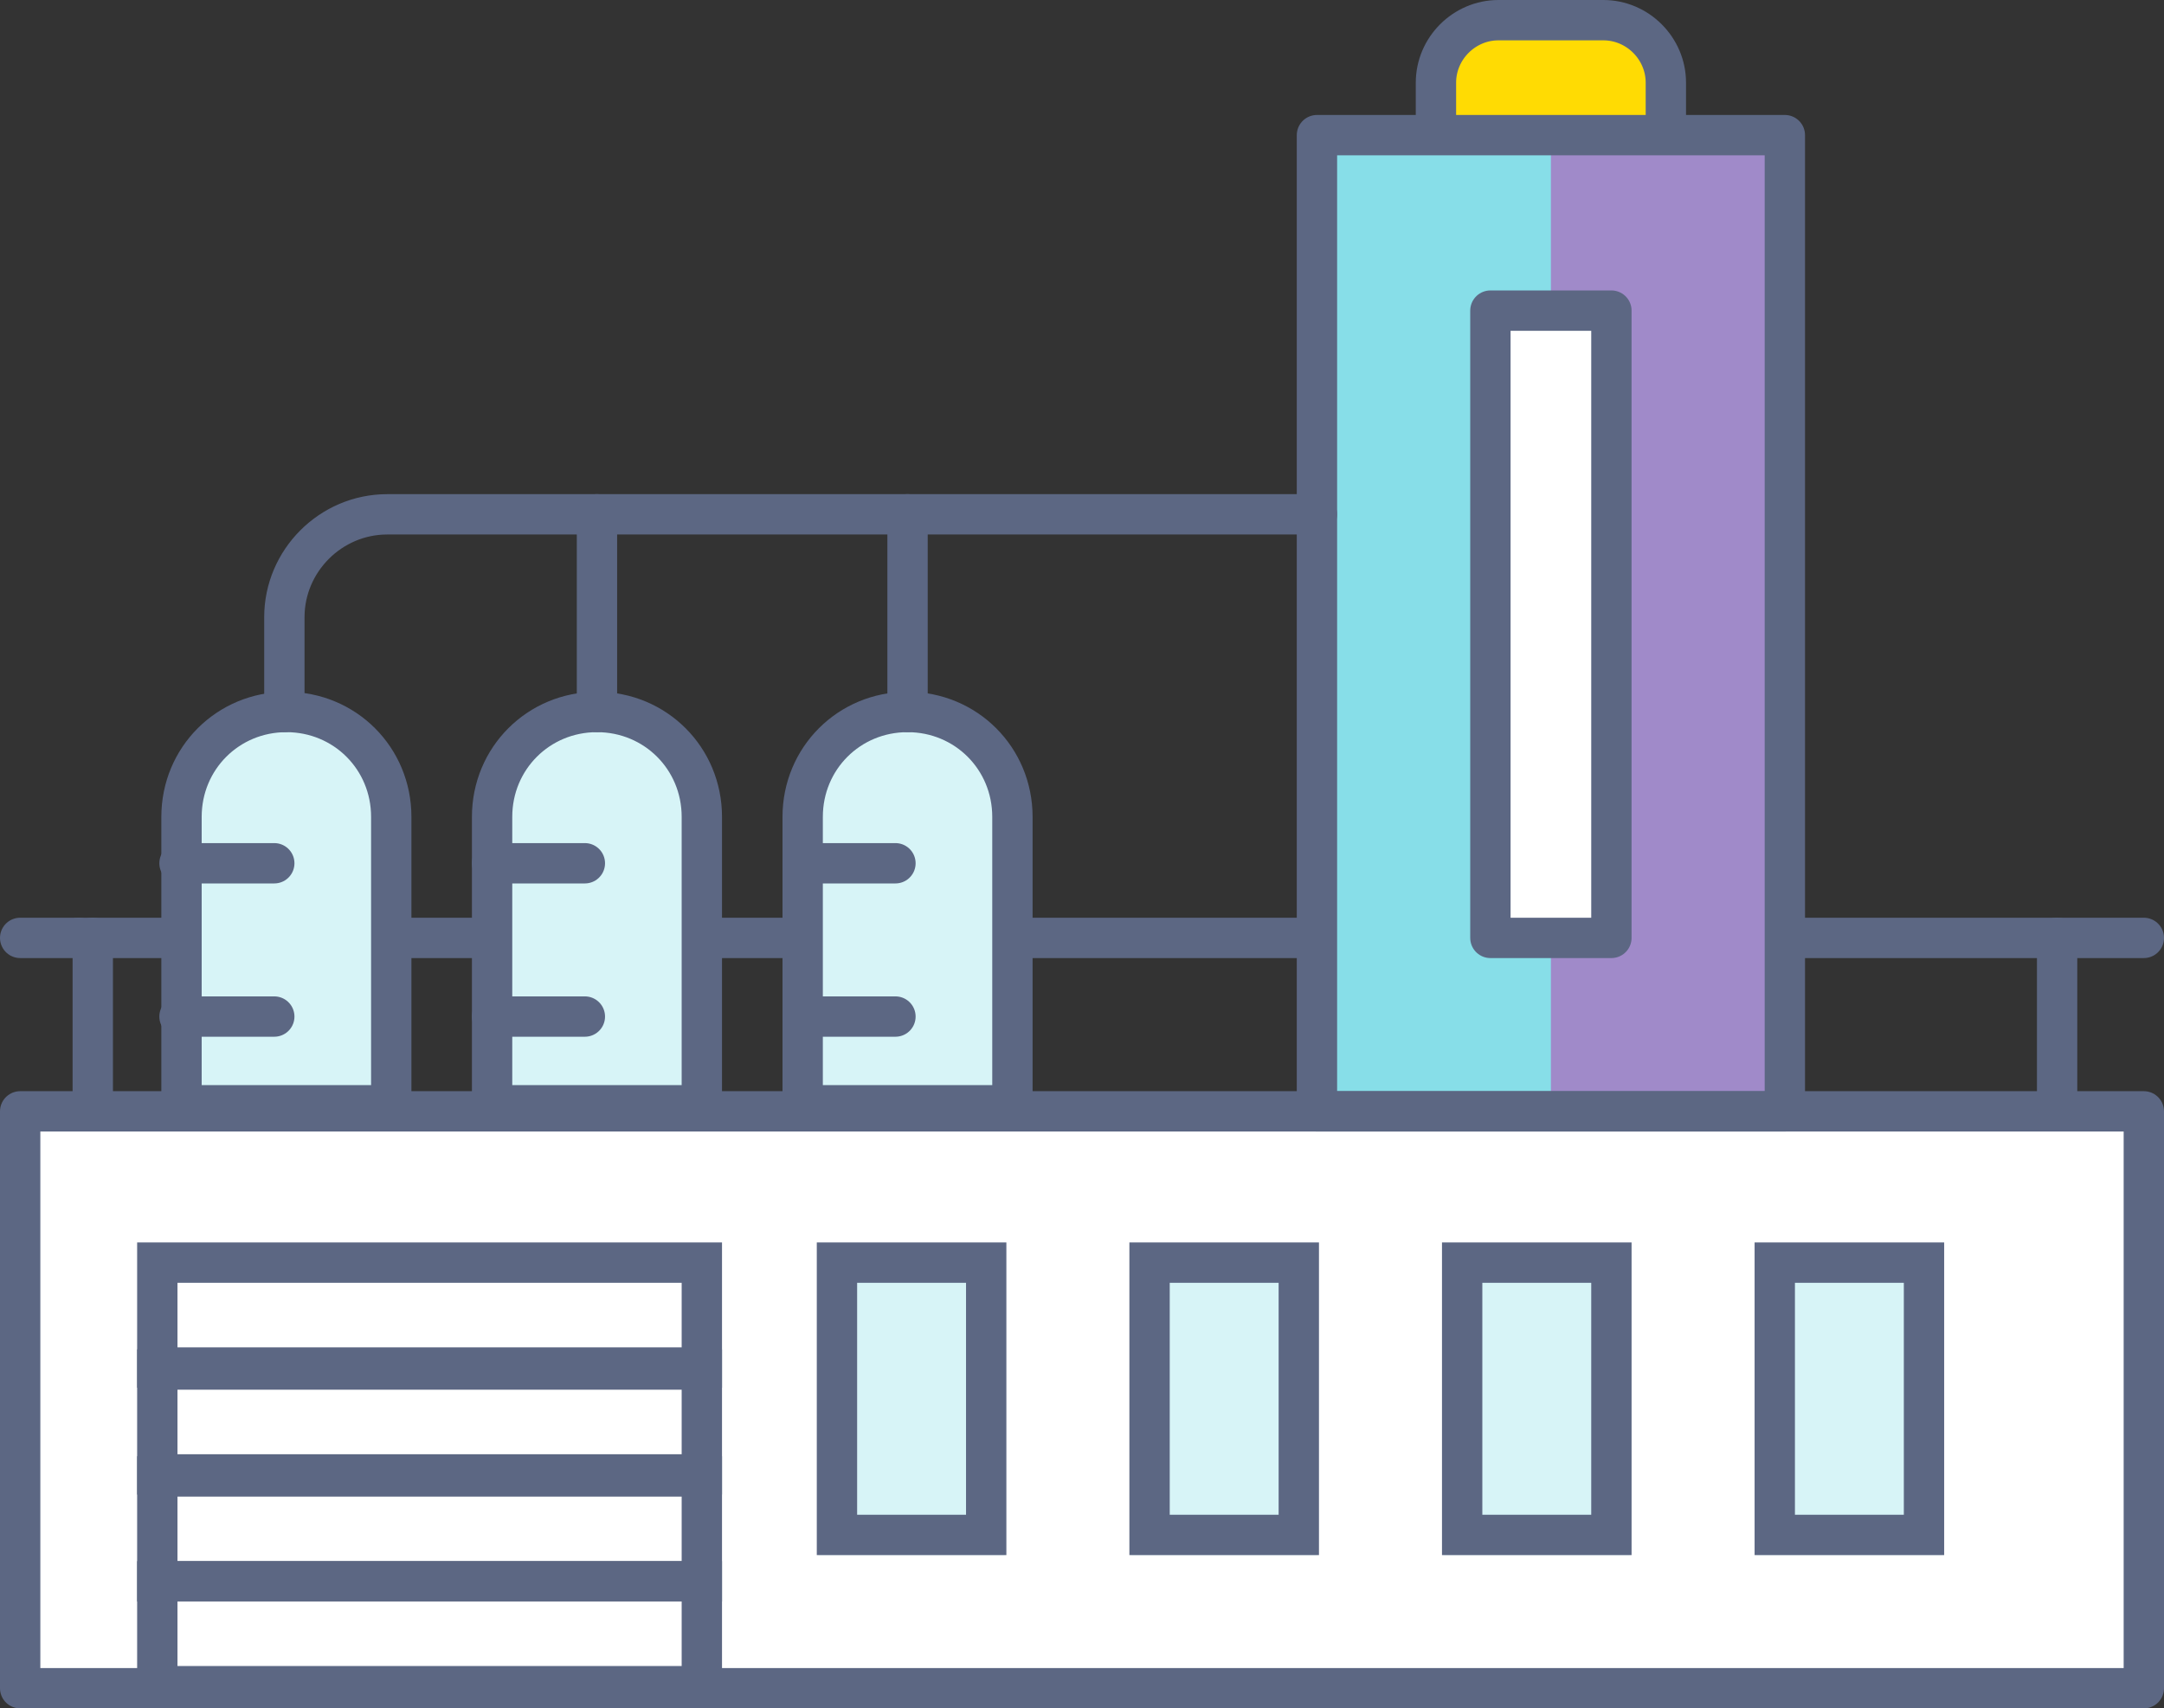 <?xml version="1.0" encoding="utf-8"?>
<!-- Generator: Adobe Illustrator 22.0.0, SVG Export Plug-In . SVG Version: 6.00 Build 0)  -->
<svg version="1.1" id="Layer_1" xmlns="http://www.w3.org/2000/svg" xmlns:xlink="http://www.w3.org/1999/xlink" x="0px" y="0px"
	 viewBox="0 0 107.3 84.7" style="enable-background:new 0 0 107.3 84.7;" xml:space="preserve">
<rect x="0" y="0" width="107.3" height="84.7" fill="#333333" stroke="none"/>
<style type="text/css">
	.st0{fill:#FFDB03;stroke:#5C6783;stroke-width:2;}
	.st1{fill:none;stroke:#5C6783;stroke-width:2;stroke-linecap:round;stroke-linejoin:round;}
	.st2{fill:#87DEE8;}
	.st3{fill:#A08AC9;}
	.st4{fill:#FFFFFF;stroke:#5C6783;stroke-width:2;stroke-linecap:round;stroke-linejoin:round;}
	.st5{fill:#D7F4F7;}
	.st6{fill:none;stroke:#5C6783;stroke-width:2;}
	.st7{fill:#FFFFFF;stroke:#5C6783;stroke-width:2;}
	.st8{fill:#D7F4F7;stroke:#5C6783;stroke-width:2;}
</style>
<path id="Rectangle-13_17_" class="st0" d="M82.6,6.3V4.1c0-1.7-1.4-3.1-3.1-3.1h-5.2c-1.7,0-3.1,1.4-3.1,3.1v2.4"/>
<line class="st1" x1="3.9" y1="46.5" x2="106.3" y2="46.5"/>
<polygon id="Path-3_8_" class="st2" points="65.5,15.4 65.5,6.7 86.9,6.7 86.9,54.8 65.5,54.8 "/>
<polygon id="Path-3_7_" class="st3" points="76.9,6.7 88.3,6.7 88.3,54.8 76.9,54.8 76.9,10.6 "/>
<polygon id="Path-2_10_" class="st4" points="86.6,55.1 1,55.1 1,83.7 106.3,83.7 106.3,55.1 "/>
<polygon id="Path-2_11_" class="st1" points="84.2,6.7 65.3,6.7 65.3,55.1 88.5,55.1 88.5,6.7 "/>
<polygon id="Path-2_12_" class="st4" points="78.8,15.4 73.9,15.4 73.9,46.5 79.9,46.5 79.9,15.4 "/>
<g id="window_2_" transform="translate(14, 14)">
	<g id="Rectangle-9_17_">
		<g>
			<rect id="path-2_2_" x="42.1" y="47.7" class="st5" width="9.2" height="15.4"/>
		</g>
		<rect x="43" y="48.6" class="st6" width="7.4" height="13.5"/>
	</g>
	<g id="Rectangle-9_18_">
		<g>
			<rect id="path-2_3_" x="26.6" y="47.7" class="st5" width="9.2" height="15.4"/>
		</g>
		<rect x="27.5" y="48.6" class="st6" width="7.4" height="13.5"/>
	</g>
	<g id="Rectangle-9_8_">
		<g>
			<rect id="path-3_2_" x="57.6" y="47.7" class="st5" width="9.2" height="15.4"/>
		</g>
		<rect x="58.5" y="48.6" class="st6" width="7.4" height="13.5"/>
	</g>
	<g id="Rectangle-9_21_">
		<g>
			<rect id="path-3_3_" x="73.1" y="47.7" class="st5" width="9.2" height="15.4"/>
		</g>
		<rect x="74" y="48.6" class="st6" width="7.4" height="13.5"/>
	</g>
	<g id="Rectangle-11_8_">
		<rect x="-6.2" y="48.6" class="st7" width="27" height="5.2"/>
	</g>
	<g id="Rectangle-11_9_">
		<rect x="-6.2" y="53.9" class="st7" width="27" height="5.2"/>
	</g>
	<g id="Rectangle-11_10_">
		<rect x="-6.2" y="59.2" class="st7" width="27" height="5.2"/>
	</g>
	<g id="Rectangle-11_11_">
		<rect x="-6.2" y="64.4" class="st7" width="27" height="5.2"/>
	</g>
</g>
<path id="Rectangle-13_12_" class="st8" d="M19.4,54.5v-14c0-2.9-2.3-5.2-5.2-5.2h0c-2.9,0-5.2,2.3-5.2,5.2v14.3h10.4V54.5z"/>
<g>
	<path id="Line-8_26_" class="st1" d="M13.6,50.4H8.9"/>
</g>
<g>
	<path id="Line-8_23_" class="st1" d="M13.6,42.8H8.9"/>
</g>
<path id="Rectangle-13_7_" class="st8" d="M34.8,54.5v-14c0-2.9-2.3-5.2-5.2-5.2h0c-2.9,0-5.2,2.3-5.2,5.2v14.3h10.4V54.5z"/>
<g>
	<path id="Line-8_25_" class="st1" d="M29,50.4h-4.6"/>
</g>
<g>
	<path id="Line-8_24_" class="st1" d="M29,42.8h-4.6"/>
</g>
<path id="Rectangle-13_16_" class="st8" d="M50.2,54.5v-14c0-2.9-2.3-5.2-5.2-5.2h0c-2.9,0-5.2,2.3-5.2,5.2v14.3h10.4V54.5z"/>
<path class="st1" d="M14.1,35.3v-4.7c0-2.8,2.3-5.1,5.1-5.1h46.1"/>
<line class="st1" x1="29.6" y1="35.3" x2="29.6" y2="25.5"/>
<g>
	<path id="Line-8_28_" class="st1" d="M44.4,50.4h-4.6"/>
</g>
<g>
	<path id="Line-8_27_" class="st1" d="M44.4,42.8h-4.6"/>
</g>
<line class="st1" x1="45" y1="35.3" x2="45" y2="25.5"/>
<line class="st1" x1="3.9" y1="46.5" x2="1" y2="46.5"/>
<line class="st1" x1="102" y1="46.5" x2="102" y2="54.8"/>
<line class="st1" x1="4.6" y1="46.5" x2="4.6" y2="54.8"/>
</svg>
